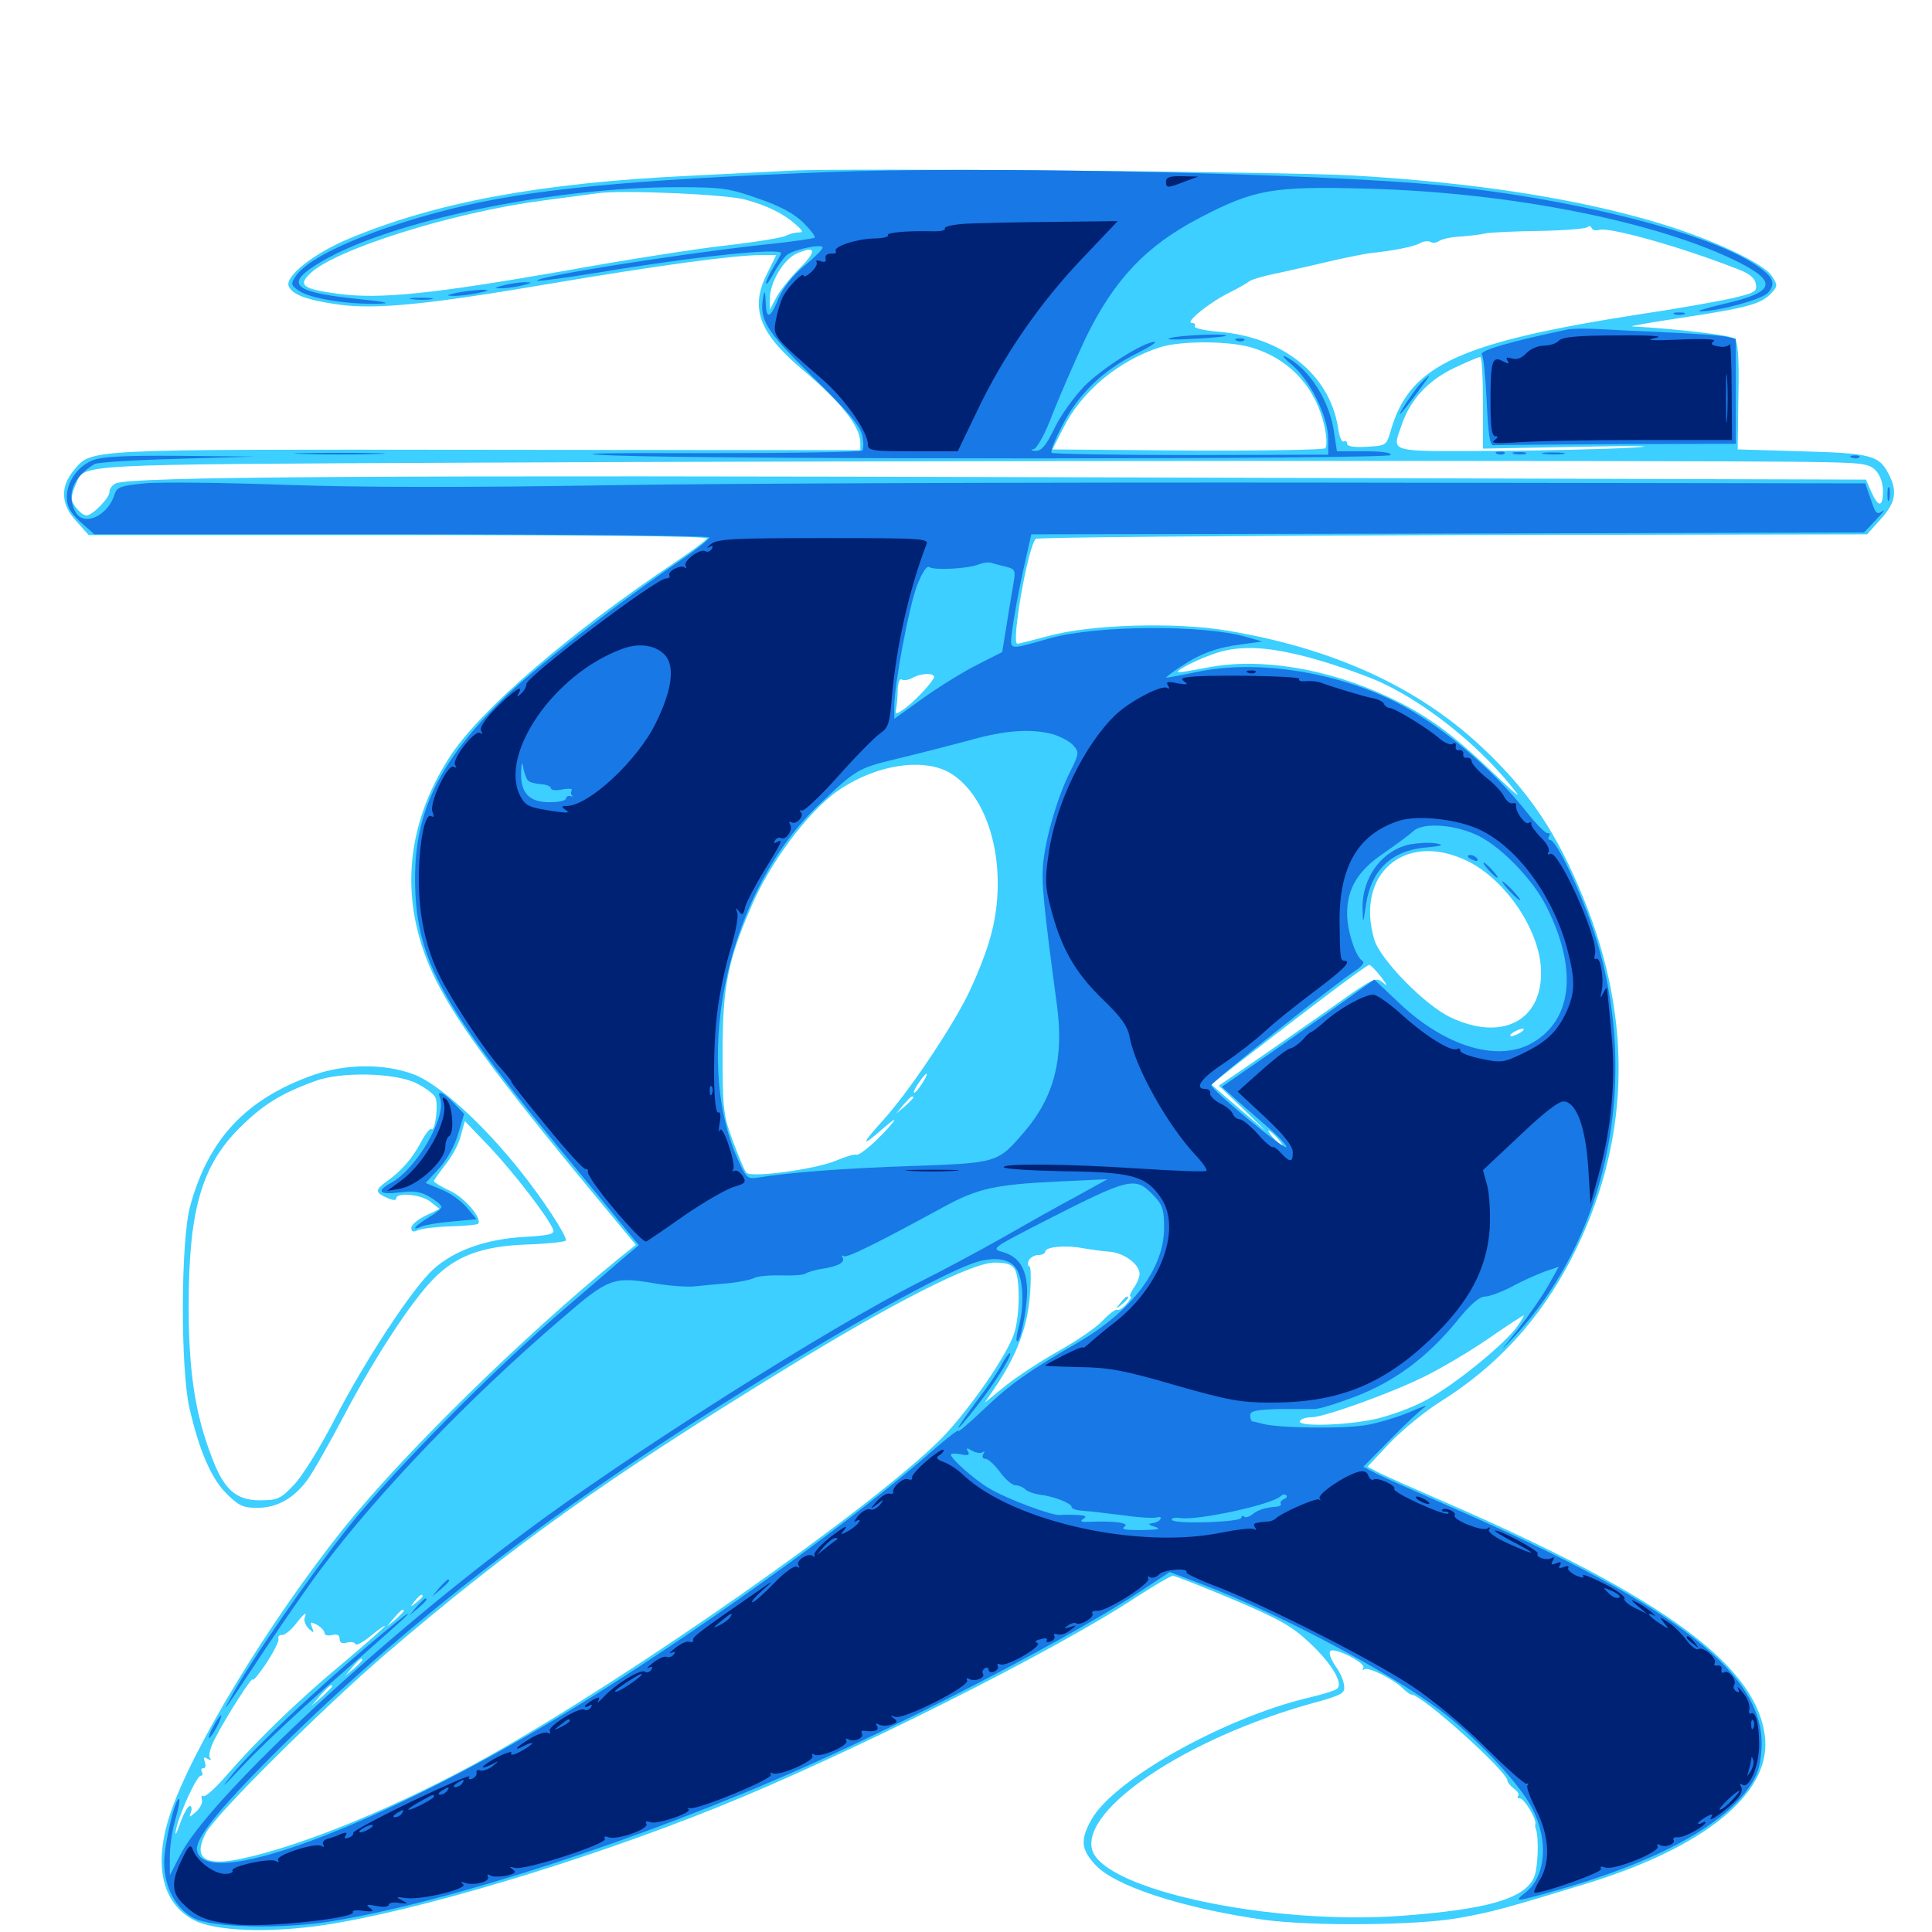 <svg xmlns="http://www.w3.org/2000/svg" viewBox="0 -1000 1000 1000">
	<path fill="#3ccfff" d="M410.156 -911.719C403.125 -911.328 378.906 -910.156 356.25 -908.984C279.297 -905.273 225.781 -895.312 180.859 -876.562C162.5 -868.945 147.461 -857.031 149.414 -851.953C151.172 -847.461 158.789 -844.727 175 -842.383C194.336 -839.648 221.68 -842.383 285.742 -853.32C339.844 -862.5 380.273 -867.969 393.75 -867.969H401.758L397.266 -858.789C387.891 -840.625 392.773 -827.734 415.43 -808.594C434.961 -792.188 445.117 -779.492 445.312 -771.094V-766.992L251.562 -767.188C40.82 -767.383 47.656 -767.773 38.086 -756.445C31.055 -747.852 31.445 -738.867 39.648 -730.078L45.898 -723.047H206.641C305.859 -723.047 366.797 -722.461 366.016 -721.289C365.43 -720.312 358.203 -714.844 350 -709.375C295.117 -672.656 249.414 -633.203 233.398 -609.18C208.984 -572.07 206.25 -531.445 225.781 -492.383C237.695 -468.75 259.18 -439.844 318.75 -368.164L329.102 -355.664L320.312 -348.633C270.703 -308.203 208.594 -247.266 177.734 -208.789C138.672 -159.766 98.828 -93.945 87.891 -60.547C79.297 -34.375 83.984 -14.648 100.586 -6.055C111.523 -0.391 139.258 0.586 167.188 -3.516C214.844 -10.547 301.953 -36.523 372.07 -64.844C438.867 -91.797 546.094 -145.508 588.281 -173.438C597.656 -179.492 606.055 -184.375 607.031 -184.375C608.203 -184.375 622.07 -178.906 637.891 -172.266C661.914 -162.109 668.555 -158.398 677.734 -149.805C689.062 -139.258 695.312 -128.906 692.188 -125.977C691.211 -125 684.18 -122.852 676.562 -121.094C633.008 -110.547 576.758 -78.906 565.039 -58.398C559.18 -47.852 559.375 -43.164 566.602 -35.156C576.172 -24.023 611.328 -12.5 653.32 -6.445C677.93 -2.93 733.008 -3.32 754.883 -7.227C772.461 -10.352 779.492 -12.305 822.266 -25.391C882.031 -43.945 915.82 -71.289 913.672 -99.609C910.547 -136.914 862.891 -172.461 748.047 -222.461C731.445 -229.688 715.43 -236.719 712.695 -238.281L707.812 -240.82L719.531 -253.32C726.172 -260.156 737.695 -269.531 745.117 -274.219C774.805 -292.773 796.875 -316.797 813.281 -348.438C843.555 -407.227 845.898 -470.508 819.727 -534.766C805.859 -568.945 791.406 -590.43 766.797 -613.477C733.594 -644.531 690.039 -664.453 634.961 -673.633C608.203 -678.125 564.453 -676.758 542.969 -670.898C534.961 -668.75 527.539 -666.797 526.562 -666.797C523.242 -666.797 532.031 -717.188 536.133 -721.094C536.914 -721.875 633.984 -722.656 751.953 -723.047L966.406 -723.438L973.438 -731.25C981.25 -739.844 982.227 -745.703 977.539 -754.688C972.656 -764.258 968.555 -765.43 932.617 -766.406L899.414 -767.383L899.805 -795.117C900.195 -816.016 899.609 -823.242 897.656 -824.805C895.703 -826.562 866.797 -829.883 844.727 -831.055C842.578 -831.055 854.883 -833.203 871.875 -835.742C904.883 -840.82 911.719 -842.578 917.188 -848.633C920.117 -851.953 920.117 -852.539 917.188 -857.031C912.891 -863.672 886.719 -875.977 859.18 -884.375C816.406 -897.266 763.672 -905.469 700.195 -909.18C666.406 -911.133 436.328 -913.086 410.156 -911.719ZM385.742 -896.68C397.266 -893.555 405.469 -889.453 411.914 -883.789C415.625 -880.469 416.016 -879.688 413.281 -879.688C411.523 -879.688 408.594 -878.906 406.641 -877.93C404.883 -876.953 390.625 -874.609 375 -872.852C359.375 -871.094 322.07 -865.234 291.992 -859.766C223.633 -847.852 197.07 -845.117 175.586 -847.852C156.445 -850.391 153.906 -852.344 160.938 -858.789C174.219 -871.094 234.375 -890.039 280.273 -896.094C293.164 -897.852 306.445 -899.609 309.57 -900C321.875 -901.758 376.172 -899.414 385.742 -896.68ZM827.93 -881.055C833.594 -882.422 869.922 -872.266 898.828 -860.938C905.273 -858.594 908.203 -856.25 908.789 -853.125C909.57 -849.023 908.398 -848.438 896.094 -845.508C888.672 -843.945 868.359 -840.234 850.977 -837.695C755.078 -822.852 729.688 -811.133 719.922 -777.344C717.578 -769.336 717.578 -769.336 707.422 -768.75C700.977 -768.359 697.266 -768.945 697.266 -770.312C697.266 -771.484 696.484 -772.07 695.508 -771.484C694.531 -770.898 693.164 -774.023 692.578 -778.711C688.086 -806.25 664.062 -825.586 630.469 -828.32C623.242 -828.906 617.773 -830.273 618.359 -831.055C618.945 -832.031 618.359 -832.812 616.992 -832.812C612.891 -832.812 625.586 -843.164 635.742 -848.242C641.211 -850.977 645.898 -853.711 646.484 -854.297C647.07 -855.078 654.102 -857.227 662.109 -858.789C670.117 -860.547 683.008 -863.477 690.43 -865.234C698.047 -866.992 706.25 -868.555 708.984 -868.945C720.508 -870.117 731.641 -872.266 734.766 -874.023C736.719 -875.195 739.258 -875.391 740.43 -874.805C741.406 -874.023 743.359 -874.219 744.727 -875.195C746.094 -876.172 750.977 -877.344 755.664 -877.539C760.352 -877.93 766.211 -878.516 768.359 -879.102C770.703 -879.688 783.203 -880.273 796.289 -880.469C809.57 -880.664 820.898 -881.641 821.68 -882.422C822.461 -883.203 823.438 -883.008 823.828 -882.031C824.219 -880.859 825.977 -880.469 827.93 -881.055ZM413.867 -861.133C409.18 -856.445 403.906 -849.805 401.953 -846.289L398.438 -839.648V-845.117C398.438 -853.906 405.664 -866.016 412.695 -868.945C422.461 -873.047 422.852 -870.117 413.867 -861.133ZM647.852 -820.117C667.383 -814.258 681.055 -799.609 685.547 -779.297C686.719 -774.023 686.914 -768.945 685.938 -767.969C685.156 -767.188 652.93 -766.602 614.648 -766.797L544.727 -767.383L550.195 -778.125C559.57 -797.266 579.102 -813.477 600.586 -820.312C611.328 -823.633 635.938 -823.633 647.852 -820.117ZM767.578 -791.602V-767.773L817.969 -768.75C847.852 -769.336 858.984 -769.141 845.703 -768.359C833.398 -767.578 800.586 -766.797 773.047 -766.602C717.188 -766.406 720.508 -765.43 725.586 -780.273C730.078 -793.359 739.258 -803.125 752.734 -809.57C759.375 -812.695 765.234 -815.234 766.211 -815.234C766.992 -815.234 767.578 -804.492 767.578 -791.602ZM934.18 -760.938C963.867 -760.547 967.188 -760.156 970.703 -756.641C973.047 -754.297 974.609 -750.195 974.609 -745.898C974.609 -737.305 972.266 -737.109 968.555 -745.508L965.82 -751.758L568.359 -752.93C193.945 -754.102 67.969 -753.32 59.961 -749.805C58.203 -749.023 56.641 -747.07 56.641 -745.312C56.641 -742.188 47.852 -733.203 44.727 -733.203C42.188 -733.203 37.109 -739.062 37.109 -741.992C37.109 -743.555 38.086 -746.875 39.258 -749.414C44.141 -759.961 33.789 -759.57 248.047 -760.547C443.75 -761.523 870.508 -761.719 934.18 -760.938ZM680.078 -658.984C691.211 -655.859 707.031 -650.391 715.039 -646.68C737.695 -636.133 764.258 -615.234 781.836 -593.555C788.281 -585.742 786.523 -586.914 773.242 -599.609C751.172 -620.703 738.281 -630.078 718.555 -639.258C686.914 -654.102 652.148 -659.766 625 -654.492C616.992 -652.93 609.961 -651.758 609.766 -652.148C608.594 -653.125 621.289 -659.375 629.883 -662.109C642.773 -666.211 657.812 -665.234 680.078 -658.984ZM483.203 -648.828C480.664 -644.531 471.875 -635.547 467.383 -632.617C463.672 -630.078 463.281 -630.273 463.867 -633.203C464.258 -634.961 464.648 -639.453 464.648 -642.969C464.844 -646.68 465.625 -649.023 466.797 -648.242C467.773 -647.656 470.312 -648.047 472.07 -649.023C477.148 -651.953 484.961 -651.758 483.203 -648.828ZM493.75 -598.633C514.258 -584.18 522.266 -545.898 511.914 -512.5C509.57 -504.492 504.297 -491.797 500.586 -484.375C491.211 -465.82 469.531 -433.789 457.031 -420.117C445.312 -407.227 445.508 -405.664 457.422 -416.211C462.305 -420.508 464.258 -421.484 461.914 -418.75C455.664 -410.938 444.727 -401.367 443.164 -402.344C442.383 -402.734 437.695 -401.367 432.617 -399.219C422.656 -394.922 389.062 -390.234 386.328 -392.969C385.547 -393.75 382.422 -400.977 379.492 -408.984C374.414 -422.656 374.023 -425.586 374.023 -454.883C374.023 -489.062 376.562 -502.148 388.672 -530.273C398.242 -553.125 418.359 -580.078 433.594 -590.625C454.102 -604.883 480.273 -608.398 493.75 -598.633ZM758.789 -554.688C779.297 -545.117 797.656 -517.773 797.656 -496.68C797.852 -471.289 776.953 -460.938 750.781 -473.438C737.5 -479.688 714.453 -503.32 711.328 -513.672C701.367 -547.461 726.953 -569.727 758.789 -554.688ZM714.844 -494.336C718.164 -490.039 718.359 -489.062 715.82 -491.406C712.109 -494.531 710.938 -493.945 688.477 -477.93C675.586 -468.945 657.422 -456.25 648.047 -449.805L630.859 -438.086L643.164 -426.367L655.273 -414.453L641.016 -426.562L626.953 -438.672L639.062 -448.242C683.398 -482.617 707.617 -500.781 708.789 -500.586C709.375 -500.586 712.109 -497.852 714.844 -494.336ZM787.109 -465.625C785.547 -464.648 783.398 -463.672 782.227 -463.672C781.25 -463.672 781.641 -464.648 783.203 -465.625C784.766 -466.602 787.109 -467.578 788.086 -467.578C789.258 -467.578 788.672 -466.602 787.109 -465.625ZM777.93 -462.305C779.102 -462.891 777.734 -463.281 774.414 -463.281C771.289 -463.281 770.117 -462.891 772.07 -462.305C773.828 -461.914 776.562 -461.914 777.93 -462.305ZM768.945 -458.594C769.727 -459.18 768.555 -459.766 766.406 -459.57C764.258 -459.57 763.672 -458.984 765.234 -458.398C766.602 -457.812 768.359 -458.008 768.945 -458.594ZM477.344 -439.258C475.586 -436.523 473.828 -434.375 473.242 -434.375C472.266 -434.375 474.219 -437.891 477.148 -441.797C480.469 -446.094 480.664 -444.336 477.344 -439.258ZM472.656 -431.836C472.656 -431.445 470.703 -429.492 468.359 -427.344L463.867 -423.633L467.578 -428.125C471.094 -432.227 472.656 -433.398 472.656 -431.836ZM661.133 -410.938C663.086 -408.789 664.258 -407.031 663.672 -407.031C663.086 -407.031 661.133 -408.789 659.18 -410.938C657.227 -413.086 656.055 -414.844 656.641 -414.844C657.227 -414.844 659.18 -413.086 661.133 -410.938ZM574.219 -352.148C581.641 -351.562 589.844 -345.703 589.844 -340.625C589.844 -339.062 588.477 -335.547 586.719 -333.203C585.156 -330.859 584.375 -328.906 585.156 -328.906C585.938 -328.906 584.961 -327.148 583.008 -325C581.055 -322.852 578.906 -321.484 578.125 -322.07C577.539 -322.461 574.219 -320.117 570.898 -316.602C567.773 -313.086 557.422 -306.055 548.047 -300.781C538.672 -295.508 526.172 -287.305 520.312 -282.617L509.766 -274.023L514.648 -281.25C525.977 -297.852 531.641 -312.5 533.008 -328.711C533.789 -337.5 533.594 -344.531 532.812 -344.531C532.031 -344.531 531.836 -345.898 532.422 -347.461C533.203 -349.023 535.352 -350.391 537.305 -350.391C539.258 -350.391 541.016 -351.172 541.016 -352.148C541.016 -354.688 551.953 -355.664 560.547 -353.906C564.258 -353.32 570.508 -352.344 574.219 -352.148ZM525.391 -342.773C527.93 -337.891 527.93 -320.312 525.195 -310.742C522.266 -299.805 500.977 -269.141 486.523 -254.688C450 -218.555 327.539 -132.812 252.344 -90.625C206.836 -65.234 155.664 -44.141 123.828 -37.695C105.469 -33.984 99.805 -38.477 106.641 -51.367C111.719 -60.938 166.797 -115.625 199.219 -143.555C264.453 -199.414 314.258 -234.961 406.055 -291.211C463.281 -326.367 503.125 -346.484 514.844 -346.484C521.289 -346.484 523.828 -345.508 525.391 -342.773ZM785.742 -314.062C780.078 -305.273 752.539 -282.812 738.281 -275.391C730.859 -271.289 718.75 -266.992 711.523 -265.43C696.094 -262.109 671.094 -261.523 672.852 -264.453C673.438 -265.625 676.172 -266.406 678.711 -266.406C685.352 -266.406 721.094 -279.297 738.086 -287.891C746.289 -291.992 760.938 -300.586 770.508 -307.227C780.078 -313.867 788.281 -319.141 788.672 -319.141C788.867 -319.141 787.695 -316.797 785.742 -314.062ZM218.75 -173.828C218.75 -173.438 217.188 -171.875 215.43 -170.508C212.305 -167.969 212.109 -168.164 214.648 -171.289C217.188 -174.414 218.75 -175.391 218.75 -173.828ZM208.984 -166.211C208.984 -165.82 207.031 -163.867 204.688 -161.719L200.195 -158.008L203.906 -162.5C207.422 -166.602 208.984 -167.773 208.984 -166.211ZM157.617 -162.305C157.227 -161.133 158.203 -158.594 159.766 -157.031C162.5 -154.492 162.695 -154.688 161.523 -157.617C160.352 -160.547 160.742 -160.742 164.062 -158.984C166.211 -157.812 167.969 -155.859 167.969 -154.688C167.969 -153.711 169.727 -153.125 171.875 -153.711C174.609 -154.297 175.781 -153.711 175.781 -151.758C175.781 -149.805 176.953 -149.023 179.688 -149.805C181.641 -150.391 183.594 -150 183.984 -149.023C184.375 -148.047 187.891 -150 191.992 -153.32C195.898 -156.641 199.219 -158.789 199.219 -158.398C199.219 -157.812 189.844 -149.609 178.32 -139.844C154.688 -120.312 133.203 -99.414 117.383 -81.25C111.719 -74.609 106.25 -69.727 105.273 -70.312C104.297 -70.898 104.102 -70.117 104.492 -68.555C105.078 -67.188 103.711 -64.258 101.562 -62.305C98.047 -59.18 97.656 -58.984 98.828 -61.914C99.414 -63.672 99.219 -65.234 98.242 -65.234C97.266 -65.234 94.922 -61.133 93.164 -56.055C91.406 -50.781 90.43 -49.414 91.016 -52.539C92.578 -60.742 101.758 -80.859 103.906 -80.859C104.883 -80.859 105.078 -81.836 104.492 -82.812C103.906 -83.984 104.102 -84.766 105.273 -84.766C106.445 -84.766 106.641 -86.133 106.055 -88.086C105.078 -90.43 105.469 -90.82 107.422 -89.648C109.18 -88.672 109.57 -88.867 108.594 -90.234C107.812 -91.406 108.984 -95.898 111.328 -100.195C116.992 -111.328 130.859 -133.008 130.859 -130.664C130.859 -129.688 133.984 -133.398 137.695 -138.867C141.406 -144.531 144.336 -150.195 144.141 -151.562C143.75 -152.93 144.531 -153.906 145.898 -153.711C147.07 -153.516 150.195 -155.859 152.734 -158.984C157.617 -165.234 159.18 -166.406 157.617 -162.305ZM705.664 -136.719C705.078 -135.547 705.078 -135.156 706.055 -135.938C707.812 -137.5 720.703 -131.25 725.781 -126.367C727.734 -124.414 729.883 -122.852 730.664 -122.852C735.938 -122.852 780.078 -83.203 780.273 -78.32C780.273 -77.344 781.836 -75.586 783.594 -74.219C785.547 -72.852 786.523 -71.094 785.742 -70.508C785.156 -69.727 785.547 -69.141 786.719 -69.141C788.867 -69.141 795.117 -58.984 794.727 -56.055C794.531 -55.273 794.531 -54.102 794.922 -53.516C796.68 -48.633 796.094 -32.031 793.75 -27.734C788.281 -16.992 769.531 -11.719 725.781 -8.398C657.422 -3.32 570.508 -22.07 565.234 -42.773C559.961 -63.867 614.062 -100 677.734 -117.969C694.727 -122.656 696.289 -123.438 695.703 -127.539C695.508 -130.078 693.555 -134.57 691.211 -137.695C689.062 -140.82 687.695 -144.141 688.477 -145.312C690.039 -147.852 707.227 -139.258 705.664 -136.719ZM187.5 -140.82C187.5 -140.43 185.547 -138.477 183.203 -136.328L178.711 -132.617L182.422 -137.109C185.938 -141.211 187.5 -142.383 187.5 -140.82ZM171.875 -127.148C171.875 -126.758 169.531 -124.414 166.602 -121.68L161.133 -116.992L165.82 -122.461C170.312 -127.344 171.875 -128.711 171.875 -127.148ZM579.883 -325.586C577.344 -322.461 577.539 -322.266 580.664 -324.805C583.789 -327.344 584.766 -328.906 583.203 -328.906C582.812 -328.906 581.25 -327.344 579.883 -325.586ZM162.109 -443.555C127.539 -431.25 108.008 -410.742 98.438 -375.781C93.555 -358.203 93.359 -291.602 98.047 -271.289C103.125 -249.023 109.375 -234.766 117.188 -226.953C123.438 -220.703 125.781 -219.531 133.008 -219.531C143.164 -219.531 151.758 -224.219 158.789 -233.594C161.523 -237.109 170.312 -252.539 178.32 -267.773C194.336 -298.047 212.695 -325.977 224.023 -337.695C235.938 -350 249.609 -355.078 273.047 -355.859C283.984 -356.25 292.969 -357.227 292.969 -358.008C292.969 -360.938 281.25 -378.906 269.922 -393.164C250.195 -418.164 227.148 -439.062 214.062 -443.945C198.828 -449.609 178.906 -449.414 162.109 -443.555ZM215.625 -439.258C219.922 -437.109 224.219 -433.984 225.195 -432.227C227.148 -429.102 225.195 -413.477 223.242 -415.625C222.656 -416.211 220.312 -413.281 217.969 -408.984C213.281 -400.195 207.812 -393.945 200.391 -388.672C194.141 -384.18 193.945 -382.812 200.195 -380.078C203.125 -378.711 205.078 -378.516 205.078 -379.688C205.078 -383.008 218.164 -381.836 222.852 -377.93L227.539 -374.219L220.117 -370.703C216.211 -368.75 212.891 -366.016 212.891 -364.453C212.891 -362.5 213.867 -362.109 216.406 -363.281C218.164 -364.062 225.781 -365.039 233.008 -365.234C240.43 -365.43 246.875 -366.016 247.461 -366.602C249.805 -369.141 240.625 -380.078 233.008 -383.594C228.32 -385.742 224.609 -388.086 224.609 -388.672C224.609 -389.258 227.344 -392.969 230.469 -397.07C233.789 -401.172 237.5 -407.812 238.477 -412.109L240.625 -419.727L253.711 -406.055C265.82 -393.164 283.984 -369.727 286.328 -363.477C287.109 -361.133 284.18 -360.547 271.094 -359.766C251.367 -358.594 234.961 -352.734 224.219 -342.969C213.477 -333.203 188.672 -295.508 172.852 -264.648C165.43 -250.391 156.25 -235.547 151.953 -231.25C145.312 -224.219 143.555 -223.438 134.57 -223.438C122.07 -223.438 115.82 -229.102 109.57 -245.898C100.977 -268.164 97.656 -290.234 97.656 -324.023C97.656 -373.438 104.297 -396.484 123.828 -416.016C135.938 -428.125 145.312 -433.984 163.086 -440.43C176.562 -445.508 204.883 -444.727 215.625 -439.258Z"/>
	<path fill="#1878e5" d="M428.711 -910.938C324.219 -906.836 273.047 -901.953 232.422 -891.602C191.602 -881.25 159.766 -867.383 152.93 -856.836C150.391 -852.93 150.586 -852.344 154.883 -849.414C160.742 -845.508 178.906 -842.578 194.336 -842.773C203.711 -842.969 201.367 -843.555 182.812 -845.508C150.586 -849.023 147.07 -853.32 166.797 -864.844C202.539 -885.742 286.133 -903.125 350.586 -903.125C373.633 -903.125 377.539 -902.539 392.383 -897.266C403.906 -893.359 410.938 -889.453 415.82 -884.766C419.531 -881.055 422.266 -877.539 421.68 -876.953C421.289 -876.562 408.203 -874.609 392.578 -873.047C349.023 -868.164 276.367 -856.641 278.125 -854.688C278.711 -854.297 292.969 -856.25 309.961 -858.984C360.352 -867.383 404.297 -871.875 404.297 -868.945C404.297 -868.555 402.539 -865.234 400.391 -861.719C398.242 -858.203 396.484 -854.492 396.484 -853.32C396.68 -852.344 398.242 -854.492 400.391 -858.398C402.344 -862.109 405.469 -866.406 407.227 -867.969C410.742 -870.898 425.781 -874.023 425.781 -871.875C425.781 -870.898 421.484 -866.602 416.211 -862.305C410.156 -857.227 405.273 -850.977 402.93 -845.508C398.633 -834.766 396.484 -834.375 396.289 -844.141C396.094 -849.023 395.703 -850 395.117 -846.68C392.773 -834.57 396.094 -829.102 420.898 -804.688C438.867 -787.109 445.312 -779.492 446.289 -774.609C447.07 -771.094 447.07 -767.578 446.289 -766.797C445.508 -766.016 408.789 -765.43 364.648 -765.43C308.203 -765.625 294.141 -765.234 317.383 -764.258C373.828 -762.109 718.359 -762.305 719.727 -764.453C720.508 -765.625 715.625 -766.406 706.445 -766.406H691.992L690.625 -775.391C688.477 -792.383 677.734 -809.18 665.43 -815.43C663.086 -816.602 664.453 -814.648 668.75 -811.133C678.125 -803.125 687.5 -784.18 687.5 -772.852V-764.648L616.602 -764.453C577.539 -764.453 545.117 -765.039 544.336 -765.625C543.555 -766.406 546.289 -773.047 550.195 -780.469C558.398 -796.289 571.289 -808.594 588.281 -816.992C594.922 -820.312 599.023 -823.047 597.656 -823.047C591.992 -823.047 570.703 -809.57 561.328 -800.195C555.859 -794.531 548.828 -784.766 545.703 -778.125C541.406 -769.336 539.062 -766.602 536.133 -766.602C533.398 -766.797 533.203 -767.188 535.156 -767.578C536.914 -768.164 541.211 -775.977 544.727 -785.547C548.438 -794.922 556.055 -812.5 561.719 -824.609C576.367 -854.883 592.969 -872.656 620.703 -887.109C649.414 -902.148 658.789 -903.711 708.008 -902.344C782.227 -900.391 858.594 -885.156 900.391 -864.062C920.312 -853.906 918.359 -848.633 892.578 -842.773C883.398 -840.625 877.734 -838.867 879.883 -838.867C888.477 -838.672 911.133 -844.727 914.844 -848.242C919.531 -853.125 917.969 -856.836 908.398 -863.086C881.641 -880.859 804.688 -899.414 734.375 -905.078C661.719 -910.742 503.516 -913.867 428.711 -910.938ZM260.742 -852.344C255.469 -850.977 255.469 -850.781 259.766 -850.781C262.5 -850.781 267.383 -851.562 270.508 -852.344C275.781 -853.711 275.781 -853.906 271.484 -853.906C268.75 -853.906 264.062 -853.125 260.742 -852.344ZM236.328 -848.438C231.055 -847.266 230.664 -846.875 234.375 -846.875C237.109 -846.68 242.773 -847.461 247.07 -848.242C253.516 -849.609 253.906 -850 249.023 -850C245.898 -849.805 240.039 -849.219 236.328 -848.438ZM213.477 -845.117C210.352 -845.508 212.5 -845.898 217.773 -845.898C223.242 -845.898 225.586 -845.508 223.242 -845.117C220.703 -844.727 216.406 -844.727 213.477 -845.117ZM866.797 -837.305C865.43 -837.891 866.406 -838.281 869.141 -838.281C871.875 -838.281 872.852 -837.891 871.68 -837.305C870.312 -836.914 867.969 -836.914 866.797 -837.305ZM811.523 -829.492C781.836 -823.242 765.82 -818.555 766.992 -816.602C767.969 -815.234 768.945 -804.102 769.531 -791.797C770.312 -775.586 771.094 -769.336 773.047 -769.531C774.219 -769.727 803.125 -769.922 836.914 -770.117L898.438 -770.312V-797.461V-824.609L893.164 -825.781C890.039 -826.367 876.758 -827.344 863.281 -827.93C849.805 -828.516 833.594 -829.297 827.148 -829.688C820.703 -830.078 813.672 -829.883 811.523 -829.492ZM605.469 -825C602.734 -824.219 608.008 -824.023 617.188 -824.609C626.367 -825 634.18 -825.781 634.57 -826.172C636.133 -827.539 610.352 -826.562 605.469 -825ZM640.234 -823.633C638.672 -824.219 639.258 -824.805 641.406 -824.805C643.555 -825 644.727 -824.414 643.945 -823.828C643.359 -823.242 641.602 -823.047 640.234 -823.633ZM734.961 -801.172C731.25 -796.875 722.656 -783.984 725 -785.938C726.758 -787.5 740.234 -805.469 739.648 -805.469C739.258 -805.469 737.109 -803.516 734.961 -801.172ZM156.836 -765.039C146.289 -765.234 154.883 -765.625 175.781 -765.625C196.68 -765.625 205.273 -765.234 194.922 -765.039C184.375 -764.648 167.188 -764.648 156.836 -765.039ZM775 -765.039C773.438 -765.625 774.023 -766.211 776.172 -766.211C778.32 -766.406 779.492 -765.82 778.711 -765.234C778.125 -764.648 776.367 -764.453 775 -765.039ZM783.789 -765.039C781.836 -765.625 783.008 -766.016 786.133 -766.016C789.453 -766.016 790.82 -765.625 789.648 -765.039C788.281 -764.648 785.547 -764.648 783.789 -765.039ZM799.414 -765.039C796.289 -765.43 798.438 -765.82 803.711 -765.82C809.18 -765.82 811.523 -765.43 809.18 -765.039C806.641 -764.648 802.344 -764.648 799.414 -765.039ZM47.461 -761.523C39.844 -758.203 34.57 -750.391 34.57 -742.578C34.57 -738.086 36.328 -734.766 41.602 -729.883L48.828 -723.438H208.008C295.508 -723.438 367.188 -722.656 367.188 -721.875C367.188 -720.898 360.742 -715.82 353.125 -710.547C318.555 -687.109 275 -652.93 258.789 -636.719C226.953 -604.883 214.844 -579.492 214.844 -545.312C214.844 -505.469 227.148 -481.836 284.375 -411.914C300.195 -392.578 317.188 -372.07 321.875 -366.211L330.664 -355.469L324.805 -350.586C321.484 -347.852 307.227 -335.352 292.773 -323.047C255.664 -291.406 203.32 -238.477 180.469 -209.766C160.547 -184.57 129.688 -140.234 120.312 -122.852C114.258 -111.719 114.258 -111.719 137.695 -147.07C147.461 -161.719 160.352 -180.273 166.406 -188.281C196.094 -227.734 242.383 -275.977 289.648 -316.602C315.43 -338.867 316.992 -339.453 340.039 -335.547C347.07 -334.375 355.859 -333.789 359.57 -334.18C363.281 -334.57 370.898 -335.352 376.562 -335.742C382.227 -336.328 388.281 -337.5 390.234 -338.477C391.992 -339.453 398.438 -340.039 404.297 -339.844C410.156 -339.648 416.016 -340.039 416.992 -340.82C418.164 -341.602 421.68 -342.578 424.805 -343.164C433.203 -344.336 437.695 -346.484 436.133 -349.023C435.547 -350 435.742 -350.586 436.719 -349.805C438.477 -348.828 453.125 -356.055 488.281 -375.195C506.055 -384.961 515.234 -386.914 548.047 -388.477L573.242 -389.648L556.641 -380.469C547.461 -375.586 530.469 -366.016 518.555 -359.18C506.836 -352.539 487.891 -342.383 476.562 -336.719C429.688 -313.281 325.195 -247.07 270.508 -206.055C192.773 -148.242 106.836 -67.383 92.969 -39.258L87.891 -29.297V-39.062C87.891 -44.531 89.258 -53.32 90.82 -58.398C92.383 -63.672 93.164 -68.359 92.773 -68.75C91.016 -70.703 84.961 -45.703 84.961 -35.938C85.156 -23.047 90.82 -12.305 100.195 -7.227C109.57 -2.148 147.07 -1.367 172.266 -5.664C233.594 -15.82 332.422 -48.047 415.039 -84.766C475.195 -111.328 558.008 -154.688 591.211 -176.953L605.469 -186.328L621.484 -180.273C661.719 -165.039 718.359 -134.961 745.312 -114.844C762.305 -102.148 784.18 -79.297 791.602 -66.602C801.758 -49.414 800.781 -29.102 789.453 -20.312C783.398 -15.43 783.789 -15.43 804.688 -21.289C855.664 -35.547 890.82 -54.297 905.078 -74.609C909.57 -80.859 911.133 -85.547 911.719 -94.336C914.453 -132.617 868.945 -168.359 751.953 -219.531C734.18 -227.344 716.602 -235.156 712.695 -237.109L705.664 -240.82L719.727 -255.078C727.344 -262.891 735.352 -270.312 737.5 -271.68C739.453 -273.047 736.328 -272.07 730.273 -269.336C724.219 -266.797 714.258 -263.672 707.812 -262.5C696.68 -260.352 661.523 -260.742 653.32 -263.086C651.172 -263.672 648.828 -264.258 648.242 -264.258C647.656 -264.453 647.07 -265.82 647.07 -267.383C647.07 -269.727 650.195 -270.312 661.914 -270.703H680.273C682.227 -270.508 691.797 -273.438 701.562 -277.148C722.266 -285.156 738.867 -297.656 754.102 -316.211C760.938 -324.805 765.82 -328.906 768.555 -328.906C770.898 -328.906 777.148 -331.25 782.422 -333.984C787.695 -336.914 795.312 -340.234 799.414 -341.797L806.836 -344.336L801.367 -334.57C798.438 -329.297 791.211 -318.945 785.547 -311.719C775.586 -299.219 775.391 -299.219 783.984 -308.398C835.938 -364.453 850.586 -452.344 821.094 -528.711C813.477 -548.633 804.883 -565.234 802.344 -565.234C801.367 -565.234 801.172 -566.211 801.758 -567.188C802.539 -568.359 802.148 -568.945 801.172 -568.75C800.195 -568.359 795.508 -573.047 790.82 -578.906C772.461 -602.344 745.508 -625 722.266 -636.719C691.211 -652.344 650.586 -658.594 620.312 -652.344C611.914 -650.586 604.492 -649.219 603.711 -649.219C603.125 -649.219 606.445 -651.953 611.328 -655.078C621.68 -661.914 629.688 -664.844 643.359 -666.602L653.32 -667.969L645.117 -670.312C622.656 -676.758 567.773 -676.367 543.75 -669.727C520.898 -663.281 522.656 -662.891 524.023 -674.609C524.805 -680.469 527.148 -693.75 529.492 -704.297L533.789 -723.438L749.219 -723.828L964.844 -724.414L971.094 -731.055C974.609 -734.766 976.172 -736.719 974.219 -735.352C971.484 -733.398 970.703 -734.18 968.359 -741.406L965.43 -749.805L693.164 -750.195C543.359 -750.391 373.047 -749.805 314.453 -748.828C244.141 -747.656 187.891 -747.656 148.438 -749.023C115.625 -750.195 82.617 -750.586 74.805 -749.805C62.695 -748.633 60.547 -747.852 59.375 -744.336C56.055 -733.008 43.359 -727.148 39.062 -734.961C34.18 -744.141 37.891 -753.125 48.828 -759.766C50.391 -760.742 69.727 -761.914 91.797 -762.5L131.836 -763.672L92.773 -764.062C63.281 -764.258 52.148 -763.672 47.461 -761.523ZM520.898 -706.641C525.391 -705.469 525.781 -704.688 524.609 -698.242C524.023 -694.336 522.266 -684.766 521.094 -676.953L518.75 -662.5L506.055 -656.055C499.023 -652.539 486.328 -644.727 478.125 -638.867L462.891 -627.93V-634.375C462.891 -645.703 470.312 -685.156 474.609 -696.875C477.344 -703.711 479.688 -707.422 481.055 -706.445C483.789 -704.688 500.977 -705.664 506.445 -707.812C508.789 -708.789 511.914 -709.18 513.281 -708.594C514.844 -708.203 518.164 -707.227 520.898 -706.641ZM545.117 -619.922C549.023 -618.75 553.711 -616.211 555.469 -614.258C558.594 -610.742 558.594 -609.961 554.102 -600.977C547.656 -588.281 541.602 -567.969 540.039 -554.102C538.867 -543.75 540.039 -532.227 547.07 -479.688C550.781 -452.539 545.703 -432.227 530.273 -414.258C516.406 -398.047 516.406 -398.047 472.266 -396.484C436.914 -395.312 408.398 -393.164 391.992 -390.43C386.914 -389.648 386.133 -390.43 381.836 -400C357.812 -454.297 377.539 -540.039 424.219 -583.789C443.359 -601.953 444.141 -602.344 464.062 -607.227C474.805 -609.766 491.406 -614.062 500.977 -616.602C519.922 -622.07 533.789 -623.047 545.117 -619.922ZM273.242 -596.094C274.023 -595.117 276.953 -594.336 279.883 -594.141C282.812 -593.945 285.156 -592.969 285.156 -591.992C285.156 -591.016 287.891 -590.625 291.016 -591.406C294.531 -591.992 296.68 -591.797 295.898 -590.82C295.312 -589.844 295.508 -588.672 296.289 -588.086C297.266 -587.695 296.68 -587.695 295.508 -587.891C294.141 -588.281 292.969 -587.695 292.969 -586.719C292.969 -585.547 289.062 -584.766 284.375 -584.766C273.828 -584.766 269.336 -589.648 269.727 -600.391C269.922 -605.664 270.312 -606.055 270.898 -602.344C271.484 -599.609 272.461 -596.875 273.242 -596.094ZM765.625 -567.188C777.539 -561.133 793.555 -544.531 800.391 -530.859C816.602 -498.633 814.062 -472.461 793.359 -460.352C775.781 -450 748.438 -458.008 724.609 -480.469L711.328 -492.969L687.305 -475.781C674.023 -466.406 656.25 -453.906 647.656 -448.047L632.422 -437.5L638.086 -432.422C641.016 -429.688 648.828 -423.047 655.273 -417.383C661.719 -411.914 666.406 -406.836 665.82 -406.25C664.453 -404.883 626.953 -435.938 626.953 -438.281C626.953 -439.844 691.016 -490.82 701.953 -497.852C704.883 -499.805 706.445 -501.953 705.273 -502.539C701.562 -504.883 697.266 -518.164 697.266 -527.148C697.266 -540.234 702.93 -549.414 716.211 -558.398C722.461 -562.695 729.297 -567.773 731.445 -569.727C736.523 -574.609 753.711 -573.242 765.625 -567.188ZM596.875 -381.445C601.758 -376.367 602.539 -374.023 602.539 -364.453C602.539 -343.359 585.938 -321.484 558.203 -305.273C532.227 -290.234 522.656 -283.398 509.375 -270.703C501.953 -263.672 496.094 -258.594 496.094 -259.375C496.094 -260.352 490.234 -255.664 483.008 -249.414C444.727 -215.625 370.703 -162.109 308.203 -122.852C205.078 -58.203 106.25 -19.727 101.953 -42.188C100.781 -48.047 113.086 -63.281 140.43 -90.82C201.367 -151.758 271.68 -207.422 357.422 -262.695C428.32 -308.203 493.164 -344.727 508.789 -347.656C518.359 -349.414 524.414 -347.461 526.953 -341.602C529.883 -335.352 529.883 -322.461 527.344 -313.477C526.367 -309.766 525.781 -306.25 526.367 -305.859C527.93 -304.297 531.445 -321.484 531.641 -331.055C531.641 -342.969 527.539 -349.609 518.945 -351.953C512.891 -353.711 513.281 -353.906 541.016 -368.164C584.766 -390.43 587.5 -391.211 596.875 -381.445ZM508.789 -248.438C509.766 -249.219 509.766 -248.633 508.984 -247.461C508.203 -245.898 508.594 -244.922 510.156 -244.922C511.523 -244.922 514.844 -241.797 517.578 -238.086C520.312 -234.375 523.828 -231.25 525.586 -231.25C527.148 -231.25 529.492 -230.273 530.664 -229.102C531.641 -228.125 535.156 -226.758 538.281 -226.367C545.898 -225.391 554.688 -221.875 554.688 -219.922C554.688 -218.945 557.617 -218.164 561.133 -217.969C564.453 -217.773 573.828 -216.602 581.836 -215.625C589.844 -214.453 597.656 -214.062 599.023 -214.648C600.586 -215.039 601.172 -214.648 600.586 -213.672C600 -212.5 597.852 -211.719 596.094 -211.523C593.945 -211.328 594.531 -210.742 597.656 -209.766C601.367 -208.594 599.609 -208.203 590.82 -208.008C582.617 -208.008 579.883 -208.398 582.031 -209.766C584.961 -211.719 576.953 -212.891 563.672 -212.305C559.57 -212.109 558.789 -212.5 560.742 -213.867C562.695 -215.039 561.914 -215.625 557.617 -215.82C554.492 -216.016 550.391 -216.016 548.633 -215.82C544.531 -215.43 520.898 -224.219 511.914 -229.688C504.297 -234.18 492.188 -244.922 492.188 -247.07C492.188 -247.656 494.531 -247.852 497.266 -247.266C501.172 -246.484 502.148 -246.875 500.977 -248.828C499.805 -250.586 500.391 -250.781 503.32 -249.023C505.469 -247.852 508.008 -247.656 508.789 -248.438ZM664.453 -224.023C663.281 -223.438 662.5 -222.461 662.891 -221.68C663.477 -220.898 662.305 -220.312 660.547 -220.117C654.688 -219.727 650.781 -218.359 648.047 -216.016C646.484 -214.844 644.531 -214.258 643.945 -215.039C643.164 -215.625 642.578 -215.43 642.578 -214.453C642.578 -212.109 608.008 -210.938 606.641 -213.281C606.055 -214.258 608.008 -214.648 610.938 -214.258C619.922 -212.891 658.594 -221.289 662.891 -225.586C663.867 -226.562 665.234 -226.758 665.82 -225.977C666.406 -225.391 665.82 -224.414 664.453 -224.023ZM619.727 -208.398C620.898 -208.984 619.922 -209.375 617.188 -209.375C614.453 -209.375 613.477 -208.984 614.844 -208.398C616.016 -208.008 618.359 -208.008 619.727 -208.398ZM729.492 -562.891C715.234 -559.766 704.883 -545.703 705.273 -529.688C705.469 -521.289 705.469 -521.289 707.031 -531.836C709.766 -549.609 720.117 -559.766 737.891 -561.328C746.68 -562.109 747.852 -562.695 743.164 -563.477C739.844 -564.062 733.789 -563.672 729.492 -562.891ZM759.766 -556.641C759.766 -558.203 763.477 -557.422 764.648 -555.469C765.234 -554.297 764.453 -554.102 762.891 -554.688C761.133 -555.273 759.766 -556.25 759.766 -556.641ZM770.508 -549.609C772.461 -547.461 774.414 -545.703 775 -545.703C775.586 -545.703 774.414 -547.461 772.461 -549.609C770.508 -551.758 768.555 -553.516 767.969 -553.516C767.383 -553.516 768.555 -551.758 770.508 -549.609ZM781.25 -538.867C783.789 -536.133 786.328 -533.984 786.719 -533.984C787.305 -533.984 785.742 -536.133 783.203 -538.867C780.664 -541.602 778.125 -543.75 777.734 -543.75C777.148 -543.75 778.711 -541.602 781.25 -538.867ZM518.555 -293.945C516.992 -290.625 511.328 -282.227 505.859 -275.195C500.586 -268.164 496.094 -261.719 496.094 -261.133C496.094 -260.352 500.391 -265.43 505.664 -272.266C515.43 -284.766 524.609 -299.609 522.656 -299.609C522.07 -299.609 520.312 -297.07 518.555 -293.945ZM958.594 -763.086C957.031 -763.672 957.617 -764.258 959.766 -764.258C961.914 -764.453 963.086 -763.867 962.305 -763.281C961.719 -762.695 959.961 -762.5 958.594 -763.086ZM976.953 -743.945C976.953 -740.82 977.344 -739.648 977.93 -741.602C978.32 -743.359 978.32 -746.094 977.93 -747.461C977.344 -748.633 976.953 -747.266 976.953 -743.945ZM227.734 -431.641C231.445 -422.07 215.43 -394.727 202.344 -387.695C194.531 -383.398 196.289 -381.445 206.836 -382.812C214.258 -383.789 217.773 -383.203 222.461 -380.469C225.781 -378.516 228.516 -376.172 228.516 -375.391C228.516 -374.414 225.391 -371.875 221.68 -369.727C214.648 -365.43 212.305 -362.5 218.359 -365.234C220.117 -366.016 227.344 -367.188 234.18 -367.773L246.68 -368.945L241.602 -375C238.672 -378.516 232.812 -382.617 228.32 -384.375L220.312 -387.695L227.344 -395.312C231.25 -399.609 235.547 -407.227 237.109 -413.086L240.234 -423.438L234.961 -428.906C229.297 -434.766 225.977 -436.133 227.734 -431.641ZM227.344 -178.125L223.633 -173.633L228.125 -177.344C232.227 -180.859 233.398 -182.422 231.836 -182.422C231.445 -182.422 229.492 -180.469 227.344 -178.125ZM215.625 -168.359L211.914 -163.867L216.406 -167.578C220.508 -171.094 221.68 -172.656 220.117 -172.656C219.727 -172.656 217.773 -170.703 215.625 -168.359ZM191.406 -149.023C163.477 -125.391 132.812 -96.484 121.094 -82.617C113.281 -73.047 114.453 -74.023 126.367 -86.719C134.961 -95.898 154.688 -114.258 169.922 -127.734C207.227 -160.352 212.109 -164.844 210.938 -164.648C210.352 -164.648 201.562 -157.617 191.406 -149.023ZM110.352 -106.25C108.594 -103.125 107.812 -100.391 108.203 -100.391C108.789 -100.391 110.547 -103.125 112.305 -106.25C114.062 -109.57 114.844 -112.109 114.453 -112.109C113.867 -112.109 112.109 -109.57 110.352 -106.25Z"/>
	<path fill="#002274" d="M603.516 -906.055C603.516 -902.539 604.297 -902.539 613.281 -906.055L620.117 -908.594L611.914 -908.789C605.664 -908.984 603.516 -908.203 603.516 -906.055ZM499.414 -884.18C493.164 -883.789 488.672 -882.617 489.062 -881.836C489.648 -880.859 487.305 -880.273 483.789 -880.273C470.508 -880.664 458.789 -879.688 459.57 -878.32C460.156 -877.344 456.641 -876.562 451.953 -876.562C442.578 -876.172 431.055 -872.266 432.617 -869.922C433.203 -869.141 432.031 -868.555 430.078 -868.75C428.125 -868.75 426.953 -867.773 427.344 -866.211C427.734 -864.453 426.758 -864.062 424.805 -864.844C423.047 -865.43 422.07 -865.234 422.656 -864.258C423.242 -863.477 422.07 -861.133 419.922 -859.18C417.773 -857.227 416.016 -856.445 416.016 -857.227C416.016 -859.766 408.008 -851.758 405.273 -846.484C403.906 -843.75 402.344 -838.281 401.562 -834.18C400 -825.977 400.195 -825.781 425.586 -803.711C437.305 -793.555 449.219 -776.562 449.219 -769.922C449.219 -766.797 451.562 -766.406 472.461 -766.406H495.703L505.859 -787.5C519.531 -816.211 538.672 -843.75 560.352 -866.406L578.516 -885.547L544.727 -885.156C525.977 -884.961 505.664 -884.57 499.414 -884.18ZM806.836 -823.633C805.664 -822.266 802.148 -821.094 799.023 -821.094C796.094 -821.094 791.992 -819.336 790.039 -817.188C787.695 -814.648 785.156 -813.672 782.617 -814.453C779.883 -815.234 779.297 -815.039 780.273 -813.281C781.445 -811.523 780.859 -811.523 777.734 -813.086C772.266 -816.016 771.484 -812.891 771.484 -791.602C771.484 -779.102 772.07 -774.219 774.023 -774.219C775.586 -774.219 775.391 -773.438 773.438 -772.07C771.289 -770.508 774.805 -770.312 785.938 -771.094C794.336 -771.68 822.852 -772.266 849.023 -772.266H896.484L896.289 -798.242C896.289 -812.305 895.703 -823.047 895.312 -821.875C894.727 -820.703 892.188 -820.117 889.453 -820.703C885.742 -821.289 885.156 -822.07 887.109 -823.438C888.672 -824.414 881.445 -824.805 869.141 -824.219C855.273 -823.633 851.172 -823.828 856.445 -825C861.914 -825.977 856.055 -826.562 836.719 -826.367C816.797 -826.367 808.594 -825.586 806.836 -823.633ZM893.945 -783.594C893.555 -777.93 893.359 -782.422 893.359 -793.75C893.359 -805.078 893.555 -809.57 893.945 -804.102C894.336 -798.438 894.336 -789.062 893.945 -783.594ZM367.969 -718.359C366.016 -716.797 365.43 -716.016 366.992 -716.797C368.75 -717.773 369.336 -717.383 368.359 -715.82C367.578 -714.648 366.211 -714.062 365.234 -714.648C362.5 -716.406 353.32 -709.57 354.883 -707.031C355.469 -705.859 355.469 -705.469 354.492 -706.25C352.539 -708.008 345.312 -704.297 346.484 -702.148C347.07 -701.367 346.289 -700.586 344.727 -700.586C339.648 -700.586 272.461 -649.805 272.461 -645.898C272.461 -644.531 271.289 -642.383 269.727 -641.016C267.773 -639.062 267.383 -639.062 268.359 -641.016C271.484 -646.289 266.016 -642.773 257.031 -633.789C250.977 -627.734 248.047 -623.242 249.023 -621.68C250 -620.312 249.805 -619.727 248.438 -620.703C245.703 -622.266 233.789 -607.031 235.547 -604.102C236.328 -602.734 236.133 -602.344 234.766 -603.125C231.836 -604.883 222.07 -584.375 223.828 -579.883C224.805 -577.539 224.609 -576.758 223.242 -577.539C219.922 -579.688 216.797 -563.281 216.797 -544.727C216.797 -525.781 220.508 -508.789 227.93 -494.141C234.375 -481.25 251.953 -454.688 259.57 -446.68C262.695 -443.164 265.039 -440.234 264.648 -440.234C264.062 -440.234 272.266 -429.883 282.617 -417.383C292.969 -404.688 302.148 -394.531 303.125 -394.922C303.906 -395.117 304.492 -394.531 304.297 -393.555C303.32 -390.43 332.227 -356.055 334.57 -357.422C335.938 -358.203 345.117 -364.453 355.078 -371.484C365.234 -378.32 376.367 -384.766 380.078 -385.742C385.938 -387.5 386.328 -388.086 384.375 -391.406C383.008 -393.359 381.25 -394.531 380.078 -393.945C379.102 -393.359 378.906 -393.75 379.492 -394.727C380.273 -395.898 379.102 -401.562 377.148 -407.227C375 -413.672 373.242 -416.602 372.461 -414.844C371.875 -413.281 371.875 -414.844 372.461 -418.555C373.242 -422.266 372.852 -424.805 371.875 -424.219C369.141 -422.461 368.75 -456.836 371.289 -476.367C372.461 -486.133 375.586 -500.586 378.125 -508.789C380.664 -516.992 382.227 -525.391 381.641 -527.344C380.664 -530.273 380.859 -530.469 382.422 -528.32C384.18 -525.977 384.766 -526.367 385.742 -530.664C386.523 -533.398 391.016 -541.992 395.703 -549.609C404.883 -564.453 405.664 -566.211 401.953 -564.062C400.586 -563.281 400.391 -563.477 401.172 -565.039C401.953 -566.211 403.32 -566.797 404.297 -566.211C406.641 -564.844 410.742 -570.508 408.984 -573.242C408.203 -574.609 408.398 -575 409.57 -574.414C412.109 -572.852 416.602 -577.734 414.453 -579.688C413.672 -580.469 414.062 -580.859 415.234 -580.469C416.406 -580.273 425 -588.281 434.18 -598.633C443.359 -608.984 453.125 -618.75 455.664 -620.508C459.766 -623.242 460.547 -625.586 461.719 -639.844C463.867 -665.234 470.703 -695.312 479.492 -718.164C480.859 -721.289 477.539 -721.484 426.367 -721.484C379.688 -721.484 371.289 -721.094 367.969 -718.359ZM344.531 -660.547C349.414 -654.492 347.656 -642.383 339.453 -625.781C330.078 -606.445 304.688 -582.812 293.164 -582.812C290.43 -582.812 290.43 -582.422 292.969 -580.664C295.117 -579.297 293.75 -579.102 288.086 -579.883C273.633 -582.031 272.266 -582.617 269.336 -587.891C258.008 -609.375 286.719 -651.172 321.875 -664.062C331.055 -667.578 339.844 -666.016 344.531 -660.547ZM368.555 -433.984C367.969 -432.422 367.383 -433.008 367.383 -435.156C367.188 -437.305 367.773 -438.477 368.359 -437.695C368.945 -437.109 369.141 -435.352 368.555 -433.984ZM646.094 -651.758C644.531 -652.344 645.117 -652.93 647.266 -652.93C649.414 -653.125 650.586 -652.539 649.805 -651.953C649.219 -651.367 647.461 -651.172 646.094 -651.758ZM614.258 -649.414C611.328 -649.023 611.328 -648.438 613.477 -646.875C615.234 -645.703 614.062 -645.508 609.57 -646.289C604.492 -647.461 603.32 -647.07 604.492 -645.312C605.469 -643.75 605.273 -643.164 604.102 -643.945C601.367 -645.703 584.961 -637.109 577.734 -630.273C561.328 -614.844 546.289 -583.789 542.773 -558.008C540.82 -545.312 541.016 -540.625 543.75 -530.469C549.023 -509.766 556.25 -496.875 570.312 -483.203C580.469 -473.438 583.789 -468.75 584.766 -462.891C587.891 -446.875 604.688 -416.992 619.336 -401.562C622.656 -398.047 625 -394.531 624.414 -393.945C623.828 -393.359 608.398 -393.945 590.234 -395.117C551.758 -397.656 519.531 -397.852 519.531 -395.898C519.531 -394.922 533.594 -394.141 550.781 -393.75C586.328 -393.359 593.359 -391.211 600.977 -379.883C611.914 -363.672 600.586 -333.789 576.562 -315.234C571.68 -311.523 566.211 -306.836 564.258 -305.078C562.109 -303.125 560.547 -301.953 560.547 -302.539C560.547 -303.125 556.25 -301.367 550.781 -298.633C545.508 -295.898 541.016 -293.555 541.016 -293.164C541.016 -292.969 549.219 -292.578 559.18 -292.383C574.219 -292.188 582.227 -290.625 608.398 -283.008C634.961 -275.391 642.188 -274.023 657.227 -274.023C691.992 -273.828 715.43 -283.008 740.43 -306.836C760.547 -325.977 769.727 -343.359 771.094 -364.453C771.484 -372.266 770.898 -382.227 769.727 -386.523L767.578 -394.336L786.719 -412.305C799.219 -424.219 807.031 -430.273 809.57 -429.883C816.016 -429.297 820.703 -416.602 822.07 -395.703L823.242 -376.758L827.539 -392.383C834.18 -416.211 836.523 -442.188 833.984 -465.625C833.008 -476.562 832.031 -486.523 831.836 -487.891C831.836 -489.062 830.859 -488.281 829.883 -486.133C828.32 -482.812 828.125 -483.008 829.102 -487.5C830.273 -493.75 828.32 -505.078 826.172 -503.711C825.195 -503.125 825 -504.297 825.586 -506.25C827.539 -514.062 806.445 -560.742 802.344 -558.008C800.977 -557.422 800.781 -557.812 801.562 -558.984C802.344 -560.352 800.586 -563.672 797.461 -566.602C794.531 -569.727 792.188 -572.852 792.578 -573.633C792.773 -574.609 792.188 -574.805 791.211 -574.023C789.258 -572.852 783.984 -580.469 784.766 -583.203C784.961 -584.18 784.18 -584.57 782.812 -584.18C781.445 -583.984 779.688 -585.547 778.516 -587.695C777.539 -589.844 773.438 -594.336 769.336 -597.461C765.234 -600.781 761.914 -604.492 761.719 -605.859C761.719 -607.031 760.547 -608.008 759.375 -607.812C758.008 -607.422 757.031 -608.398 757.422 -609.766C757.617 -610.938 756.641 -611.914 755.469 -611.719C754.102 -611.328 753.125 -612.305 753.516 -613.672C753.711 -615.234 753.125 -615.82 751.953 -615.039C750.586 -614.258 747.852 -615.43 745.508 -617.383C739.648 -622.656 721.875 -633.594 719.141 -633.594C718.164 -633.594 716.797 -634.57 716.406 -635.547C716.016 -636.719 713.672 -637.891 711.133 -638.477C706.641 -639.258 689.844 -644.336 683.594 -646.68C682.031 -647.266 678.516 -647.656 675.977 -647.461C673.438 -647.07 671.875 -647.656 672.461 -648.633C673.438 -650.195 621.875 -650.977 614.258 -649.414ZM624.414 -648.047C625.195 -648.633 624.023 -649.219 621.875 -649.023C619.727 -649.023 619.141 -648.438 620.703 -647.852C622.07 -647.266 623.828 -647.461 624.414 -648.047ZM766.406 -570.312C786.133 -560.742 804.492 -535.156 811.523 -507.617C815.43 -492.578 815.234 -485.938 810.742 -476.172C806.055 -466.016 800.391 -460.547 787.695 -454.492C778.32 -450 776.758 -449.805 766.797 -451.953C760.742 -453.125 755.859 -455.078 755.859 -456.055C755.859 -457.227 755.078 -457.617 754.297 -457.031C751.367 -455.273 737.891 -463.672 725.781 -474.609C719.336 -480.469 712.695 -485.156 710.742 -485.156C706.055 -485.156 692.773 -477.734 685.547 -471.094C682.227 -468.164 678.906 -465.625 678.32 -465.625C677.93 -465.625 675.977 -463.867 674.219 -461.719C672.266 -459.766 669.727 -457.812 668.164 -457.422C665.625 -456.836 658.789 -451.367 646.289 -440.039L640.625 -434.961L654.883 -421.68C664.258 -412.891 668.945 -407.031 669.141 -403.906C669.336 -398.242 667.773 -398.047 663.086 -403.125C661.133 -405.273 659.18 -406.641 658.789 -406.25C658.203 -405.859 654.688 -408.789 650.977 -413.086C647.266 -417.188 642.969 -420.703 641.602 -420.703C640.234 -420.703 638.672 -421.875 638.086 -423.438C637.5 -425 634.57 -427.539 631.445 -428.906C628.516 -430.469 626.172 -432.812 626.367 -433.984C626.758 -435.352 625.586 -436.328 624.023 -436.328C617.773 -436.328 621.68 -441.992 633.398 -449.609C640.039 -454.102 649.414 -461.328 654.102 -465.625C658.789 -470.117 670.508 -479.492 679.883 -486.523C695.703 -498.438 700 -502.734 695.703 -502.734C693.75 -502.734 693.555 -504.688 693.359 -522.852C693.164 -551.562 702.93 -568.359 724.219 -575.195C734.18 -578.32 754.883 -575.977 766.406 -570.312ZM229.492 -429.883C232.812 -421.484 220.703 -398.633 207.812 -389.062L200.391 -383.594L207.227 -384.766C216.602 -386.523 230.469 -399.414 230.469 -406.25C230.469 -408.789 231.445 -411.328 232.422 -411.914C235.352 -413.672 234.18 -428.125 231.055 -430.859C229.102 -432.422 228.711 -432.227 229.492 -429.883ZM471.289 -393.945C465.039 -394.336 470.117 -394.531 482.422 -394.531C494.727 -394.531 499.805 -394.336 493.75 -393.945C487.5 -393.555 477.344 -393.555 471.289 -393.945ZM479.492 -243.75C475.195 -240.039 471.875 -236.328 472.07 -235.156C472.461 -234.18 471.484 -233.789 469.922 -234.375C467.578 -235.352 461.523 -230.078 462.305 -227.539C462.5 -226.953 461.523 -226.562 460.156 -226.953C458.789 -227.148 456.055 -225.391 453.906 -223.047C450.195 -218.75 450.195 -218.555 454.102 -221.484C457.617 -224.219 457.812 -224.219 455.469 -221.094C453.906 -219.336 451.758 -218.164 450.391 -218.75C449.023 -219.336 446.289 -217.773 444.141 -215.43C442.188 -212.891 441.602 -211.719 443.164 -212.695C444.922 -213.672 445.508 -213.477 444.531 -212.109C443.75 -210.742 441.211 -208.789 438.867 -207.422C434.766 -205.273 434.766 -205.469 437.5 -208.789C439.062 -210.938 436.133 -209.18 430.664 -205.078C425.391 -200.977 421.289 -196.68 421.484 -195.312C421.875 -194.141 421.484 -193.75 420.898 -194.531C418.75 -196.68 411.719 -192.383 413.281 -189.844C414.062 -188.477 413.867 -188.281 412.5 -189.062C411.133 -189.844 406.25 -186.328 400.586 -180.469C395.508 -175.195 390.43 -170.703 389.453 -170.703C388.477 -170.703 390.82 -173.438 394.531 -176.758C400.977 -182.422 400.781 -182.422 391.602 -175.977C362.5 -155.859 358.398 -152.734 358.789 -151.172C359.18 -150.195 358.203 -149.805 356.836 -150.195C355.664 -150.781 352.344 -149.219 349.609 -147.07C346.875 -144.922 345.898 -143.75 347.461 -144.531C349.219 -145.312 349.805 -145.117 348.828 -143.75C348.047 -142.578 346.484 -141.992 345.117 -142.383C343.75 -142.969 340.625 -141.406 337.891 -139.258C335.156 -137.109 334.18 -135.938 335.742 -136.719C337.5 -137.695 338.086 -137.305 337.109 -135.742C336.328 -134.57 334.766 -133.984 333.789 -134.766C331.445 -136.133 318.945 -128.516 312.695 -121.875C310.156 -119.141 308.594 -118.164 309.57 -119.531C310.742 -121.68 310.156 -121.875 306.836 -120.117C304.688 -118.75 302.734 -117.383 302.734 -116.797C302.734 -116.211 303.711 -116.406 305.078 -117.188C306.445 -117.969 306.641 -117.773 305.859 -116.211C305.078 -115.039 303.516 -114.453 302.539 -115.039C300 -116.797 283.008 -106.25 284.57 -103.906C285.156 -102.734 284.766 -102.344 283.594 -103.125C282.422 -103.711 278.32 -102.539 274.609 -100.195C267.188 -95.898 264.844 -92.969 271.484 -96.484C273.633 -97.656 275.391 -98.047 275.391 -97.656C275.391 -97.07 272.656 -95.117 269.336 -93.359C266.016 -91.602 263.867 -91.211 264.648 -92.578C265.43 -93.75 262.5 -92.969 258.008 -90.82C249.805 -86.523 246.484 -83.008 254.492 -86.719C258.594 -88.867 258.594 -88.867 254.883 -85.742C252.734 -84.18 250 -83.203 248.633 -83.594C247.266 -84.18 246.289 -83.594 246.68 -82.422C246.875 -81.25 245.898 -79.883 244.336 -79.297C242.773 -78.711 242.188 -79.297 242.969 -80.469C243.75 -81.641 230.273 -75.781 213.086 -67.578C196.094 -59.375 182.422 -51.953 182.812 -51.367C183.203 -50.586 182.227 -49.414 180.469 -48.828C178.516 -48.047 177.93 -48.438 178.906 -50C179.883 -51.562 179.297 -51.758 176.562 -50.781C174.609 -49.805 171.289 -48.633 169.531 -48.242C167.578 -47.656 166.602 -46.289 167.383 -45.117C167.969 -43.945 167.578 -43.75 166.406 -44.531C163.281 -46.484 142.383 -39.648 143.945 -37.305C144.531 -36.133 144.141 -35.938 142.773 -36.719C139.844 -38.477 118.945 -33.984 120.312 -31.641C120.898 -30.859 119.141 -30.078 116.406 -30.078C110.742 -30.078 101.953 -36.719 99.805 -42.578C98.633 -45.703 97.656 -44.922 94.141 -37.5C88.477 -25.977 88.672 -20.117 95.312 -14.062C101.953 -7.617 107.227 -5.469 122.07 -3.906C137.5 -2.148 184.766 -7.227 182.617 -10.352C182.227 -11.133 184.57 -11.523 188.086 -10.938C193.164 -10.352 193.75 -10.742 191.406 -12.5C189.062 -14.258 189.844 -14.453 194.922 -13.477C198.438 -12.695 201.172 -13.086 201.172 -14.062C201.172 -15.039 203.516 -15.625 206.641 -15.039C211.328 -14.453 211.523 -14.648 208.008 -16.406C204.688 -18.164 204.883 -18.359 209.961 -17.578C217.969 -16.406 242.969 -22.461 239.648 -24.805C238.086 -25.977 238.477 -26.172 240.82 -25.391C245.703 -23.828 254.102 -26.172 252.539 -28.711C251.953 -29.883 252.344 -30.078 253.711 -29.297C254.883 -28.516 258.594 -28.516 262.109 -29.102C266.602 -30.273 267.383 -30.859 265.43 -32.422C263.281 -33.789 263.672 -33.984 266.406 -33.203C271.289 -31.641 314.648 -45.703 313.086 -48.242C312.305 -49.414 313.086 -49.805 315.039 -49.023C319.336 -47.461 336.328 -53.32 334.57 -56.055C333.789 -57.227 334.57 -57.617 336.719 -56.836C340.234 -55.469 359.375 -62.109 356.25 -63.672C355.273 -64.258 355.664 -64.258 357.031 -64.062C360.938 -63.086 400.391 -79.297 399.023 -81.445C398.438 -82.617 398.828 -82.812 399.805 -82.227C402.734 -80.273 422.07 -88.672 420.508 -91.211C419.922 -92.383 420.312 -92.578 421.484 -91.797C424.414 -90.039 439.648 -96.484 438.086 -99.023C437.5 -100 437.891 -100.391 439.062 -99.805C441.797 -98.047 447.461 -100.391 446.094 -102.734C445.508 -103.711 446.094 -104.492 447.461 -104.102C452.93 -103.516 455.273 -104.297 453.906 -106.641C453.125 -108.008 453.32 -108.203 454.883 -107.422C456.055 -106.641 458.984 -106.641 461.133 -107.227C464.453 -108.398 464.844 -108.984 462.695 -110.547C460.547 -112.109 460.742 -112.305 463.477 -111.328C467.969 -109.961 502.344 -127.344 500.586 -130.273C500 -131.25 500.391 -131.641 501.562 -131.055C504.102 -129.297 510.156 -131.445 508.789 -133.594C508.203 -134.57 508.594 -135.742 509.766 -136.523C510.742 -137.109 511.719 -136.914 511.719 -135.742C511.719 -134.57 513.086 -134.18 514.648 -134.766C516.211 -135.547 516.992 -136.719 516.406 -137.695C515.82 -138.672 516.602 -139.062 517.969 -138.477C519.336 -137.891 524.805 -140.039 530.078 -143.164C535.352 -146.289 538.477 -149.023 536.914 -149.609C535.352 -150.195 535.938 -150.977 538.672 -151.562C541.016 -152.344 542.578 -151.953 541.797 -150.977C541.211 -150 542.188 -149.805 543.75 -150.391C545.508 -150.977 546.289 -152.344 545.703 -153.32C545.117 -154.297 545.898 -154.492 547.266 -154.102C548.828 -153.516 551.562 -154.297 553.711 -156.055C557.617 -158.984 557.617 -158.984 553.711 -157.812C550.586 -156.836 550.391 -157.031 552.734 -158.594C554.297 -159.766 556.25 -160.352 557.031 -159.766C559.18 -158.398 566.602 -162.891 565.43 -164.844C564.844 -165.82 566.016 -166.406 567.969 -166.211C572.852 -166.016 595.898 -180.469 594.336 -183.008C593.75 -183.984 594.141 -184.375 595.312 -183.594C596.484 -183.008 598.633 -183.594 600 -185.156C602.539 -187.695 615.625 -188.672 614.062 -186.133C613.672 -185.547 621.094 -182.031 630.469 -178.516C656.25 -168.359 709.766 -141.211 730.469 -127.539C741.406 -120.312 757.031 -107.422 768.555 -95.898C779.297 -85.156 789.062 -76.562 790.039 -76.758C791.211 -77.148 791.406 -76.758 790.625 -75.977C789.844 -75.195 791.992 -69.531 795.117 -63.281C801.953 -49.609 802.734 -36.133 796.875 -26.758C794.727 -23.242 793.555 -20.312 794.336 -20.312C799.805 -20.312 829.688 -31.055 828.711 -32.617C827.93 -33.789 828.711 -34.18 830.859 -33.398C835.156 -31.641 859.766 -41.602 858.008 -44.336C857.422 -45.312 857.812 -45.703 858.984 -45.117C861.523 -43.359 867.578 -45.508 866.211 -47.656C865.625 -48.633 866.797 -49.219 868.555 -49.023C871.875 -48.828 882.812 -54.883 882.812 -56.836C882.812 -57.227 882.031 -57.031 880.859 -56.445C879.883 -55.859 878.906 -55.664 878.906 -56.25C878.906 -56.836 880.859 -58.203 883.008 -59.57C886.328 -61.328 886.914 -61.133 885.547 -59.18C883.594 -55.859 894.336 -63.672 899.023 -68.75C901.172 -71.094 902.148 -73.828 901.172 -75.195C900.391 -76.758 900.586 -77.148 901.953 -76.172C905.469 -74.023 910.352 -85.938 910.547 -96.484C910.547 -107.227 908.789 -114.648 906.25 -113.086C905.469 -112.5 905.078 -113.672 905.469 -115.43C905.859 -117.383 904.492 -121.094 902.148 -123.828C900 -126.562 898.828 -127.539 899.609 -125.977C900.586 -124.219 900.195 -123.633 898.633 -124.609C897.461 -125.391 896.875 -126.953 897.656 -127.93C899.023 -130.469 894.727 -135.938 892.383 -134.375C891.406 -133.789 890.82 -134.375 891.016 -135.938C891.406 -137.305 890.43 -138.281 889.062 -137.891C887.5 -137.695 886.914 -138.281 887.5 -139.062C889.062 -141.602 881.641 -147.852 879.102 -146.484C878.125 -145.703 875.195 -147.852 872.852 -151.172C870.312 -154.492 866.211 -158.594 863.477 -160.352C858.594 -163.477 858.594 -163.477 861.328 -159.961C864.258 -156.445 864.062 -156.445 858.984 -159.766C853.516 -163.281 851.367 -166.211 856.055 -163.867C857.227 -163.086 856.641 -164.062 854.492 -165.82C852.344 -167.578 848.828 -169.922 846.68 -170.898C843.945 -172.461 844.141 -171.68 847.656 -168.75L852.539 -164.648L846.094 -167.773C842.578 -169.531 840.234 -171.68 840.82 -172.656C841.406 -173.633 836.523 -177.148 829.883 -180.469C823.438 -183.789 818.555 -185.547 819.336 -184.57C820.117 -183.008 818.945 -183.203 815.625 -184.57C812.891 -185.938 811.133 -187.695 811.719 -188.477C812.305 -189.453 811.133 -189.648 809.375 -188.867C807.031 -188.086 806.445 -188.281 807.422 -189.844C808.398 -191.406 807.617 -191.797 805.469 -190.82C802.93 -189.844 802.539 -190.234 803.711 -192.188C804.688 -193.75 804.492 -194.336 803.125 -193.555C800.781 -191.992 794.531 -193.945 795.898 -195.898C796.68 -197.266 776.758 -208.008 773.828 -207.812C773.047 -207.617 777.344 -205.078 783.203 -201.953C796.68 -194.922 795.117 -194.531 780.469 -201.172C774.023 -204.102 769.922 -207.031 770.703 -208.203C771.68 -209.57 771.094 -209.766 769.727 -208.789C766.992 -207.227 751.562 -213.477 752.93 -215.625C754.102 -217.383 748.047 -220.117 746.484 -218.555C745.898 -217.969 746.68 -217.578 748.047 -217.578C749.414 -217.578 750.195 -217.188 749.609 -216.602C748.047 -215.039 720.508 -227.539 721.68 -229.297C722.852 -231.055 713.086 -235.547 710.938 -234.18C710.156 -233.594 708.789 -234.57 708.203 -236.328C707.422 -238.477 705.664 -238.867 702.734 -238.086C695.117 -235.742 681.836 -226.562 683.008 -224.414C683.789 -223.438 683.594 -223.047 682.812 -223.828C681.445 -225 662.5 -216.602 660.156 -213.867C659.57 -213.281 658.008 -212.695 656.836 -212.5C649.023 -211.914 648.242 -211.523 649.609 -209.375C650.391 -208.203 650.195 -207.812 648.828 -208.594C647.852 -209.18 640.625 -208.398 632.812 -206.836C590.039 -197.852 525.195 -212.109 499.023 -236.133C496.094 -239.062 491.406 -242.188 488.672 -243.164C484.57 -244.727 484.18 -245.508 486.328 -246.875C487.891 -247.852 488.672 -249.023 488.281 -249.609C487.695 -250 483.789 -247.461 479.492 -243.75ZM433.398 -203.32C433.008 -203.125 430.469 -201.172 427.734 -199.023L422.852 -195.117L426.562 -199.609C428.711 -201.953 431.25 -203.906 432.227 -203.906C433.398 -203.906 433.789 -203.711 433.398 -203.32ZM410.156 -185.547C410.156 -187.109 406.445 -186.328 405.273 -184.375C404.688 -183.203 405.469 -183.008 407.031 -183.594C408.789 -184.18 410.156 -185.156 410.156 -185.547ZM837.891 -173.047C836.523 -172.461 834.18 -173.633 832.422 -175.586C829.297 -178.516 829.492 -178.711 834.766 -176.367C837.695 -175 839.258 -173.438 837.891 -173.047ZM386.719 -169.922C386.719 -171.484 385.156 -170.508 382.617 -167.383C380.078 -164.258 380.273 -164.062 383.398 -166.602C385.156 -167.969 386.719 -169.531 386.719 -169.922ZM377.93 -162.891C377.344 -161.914 374.805 -159.961 372.461 -158.789C368.75 -157.031 368.75 -157.227 373.047 -160.742C378.516 -165.234 379.688 -165.82 377.93 -162.891ZM526.367 -143.359C527.93 -145.703 527.148 -145.703 523.438 -143.359C521.68 -142.188 521.484 -141.406 522.852 -141.406C524.023 -141.406 525.781 -142.383 526.367 -143.359ZM329.102 -130.469C324.023 -126.562 318.359 -123.438 318.359 -124.609C318.359 -125.586 330.664 -133.594 332.031 -133.594C332.617 -133.398 331.25 -132.031 329.102 -130.469ZM294.922 -109.18C294.922 -108.789 292.969 -107.422 290.625 -106.25C286.328 -104.102 286.328 -104.297 289.844 -107.031C293.945 -110.352 294.922 -110.742 294.922 -109.18ZM907.617 -105.859C907.031 -104.297 906.445 -104.883 906.445 -107.031C906.25 -109.18 906.836 -110.352 907.422 -109.57C908.008 -108.984 908.203 -107.227 907.617 -105.859ZM906.25 -83.398C904.102 -80.078 904.102 -80.078 905.078 -83.398C905.664 -85.352 906.25 -88.086 906.445 -89.258C906.445 -91.016 906.836 -91.016 907.422 -89.258C908.008 -87.891 907.422 -85.352 906.25 -83.398ZM239.258 -76.953C238.672 -75.977 236.914 -75 235.742 -75C234.375 -75 234.57 -75.781 236.328 -76.953C240.039 -79.297 240.82 -79.297 239.258 -76.953ZM231.445 -73.047C230.859 -72.07 229.102 -71.094 227.93 -71.094C226.562 -71.094 226.758 -71.875 228.516 -73.047C232.227 -75.391 233.008 -75.391 231.445 -73.047ZM896.484 -68.164C893.945 -65.43 891.211 -63.281 890.234 -63.281C888.477 -63.281 898.438 -72.852 900.195 -73.047C900.781 -73.047 899.023 -70.898 896.484 -68.164ZM224.609 -70.117C224.609 -68.945 213.672 -63.281 211.523 -63.281C210.742 -63.477 213.086 -65.039 216.797 -67.188C224.414 -71.484 224.609 -71.484 224.609 -70.117ZM208.008 -61.328C207.422 -60.352 205.664 -59.375 204.492 -59.375C203.125 -59.375 203.32 -60.156 205.078 -61.328C208.789 -63.672 209.57 -63.672 208.008 -61.328ZM200.195 -57.422C201.758 -59.766 200.977 -59.766 197.266 -57.422C195.508 -56.25 195.312 -55.469 196.68 -55.469C197.852 -55.469 199.609 -56.445 200.195 -57.422ZM191.406 -53.516C189.844 -52.539 187.695 -51.562 186.523 -51.562C185.547 -51.562 185.938 -52.539 187.5 -53.516C189.062 -54.492 191.406 -55.469 192.383 -55.469C193.555 -55.469 192.969 -54.492 191.406 -53.516ZM292.383 -40.625C293.164 -41.211 291.992 -41.797 289.844 -41.602C287.695 -41.602 287.109 -41.016 288.672 -40.43C290.039 -39.844 291.797 -40.039 292.383 -40.625ZM132.227 -32.812C133.008 -33.398 131.836 -33.984 129.688 -33.789C127.539 -33.789 126.953 -33.203 128.516 -32.617C129.883 -32.031 131.641 -32.227 132.227 -32.812ZM174.414 -9.18C175.586 -9.766 174.609 -10.156 171.875 -10.156C169.141 -10.156 168.164 -9.766 169.531 -9.18C170.703 -8.789 173.047 -8.789 174.414 -9.18ZM734.375 -223.438C735.938 -222.461 738.281 -221.484 739.258 -221.484C740.43 -221.484 739.844 -222.461 738.281 -223.438C736.719 -224.414 734.57 -225.391 733.398 -225.391C732.422 -225.391 732.812 -224.414 734.375 -223.438ZM873.047 -152.344C873.047 -151.953 874.609 -150.391 876.562 -149.023C879.492 -146.484 879.688 -146.68 877.148 -149.805C874.609 -152.93 873.047 -153.906 873.047 -152.344Z"/>
</svg>
